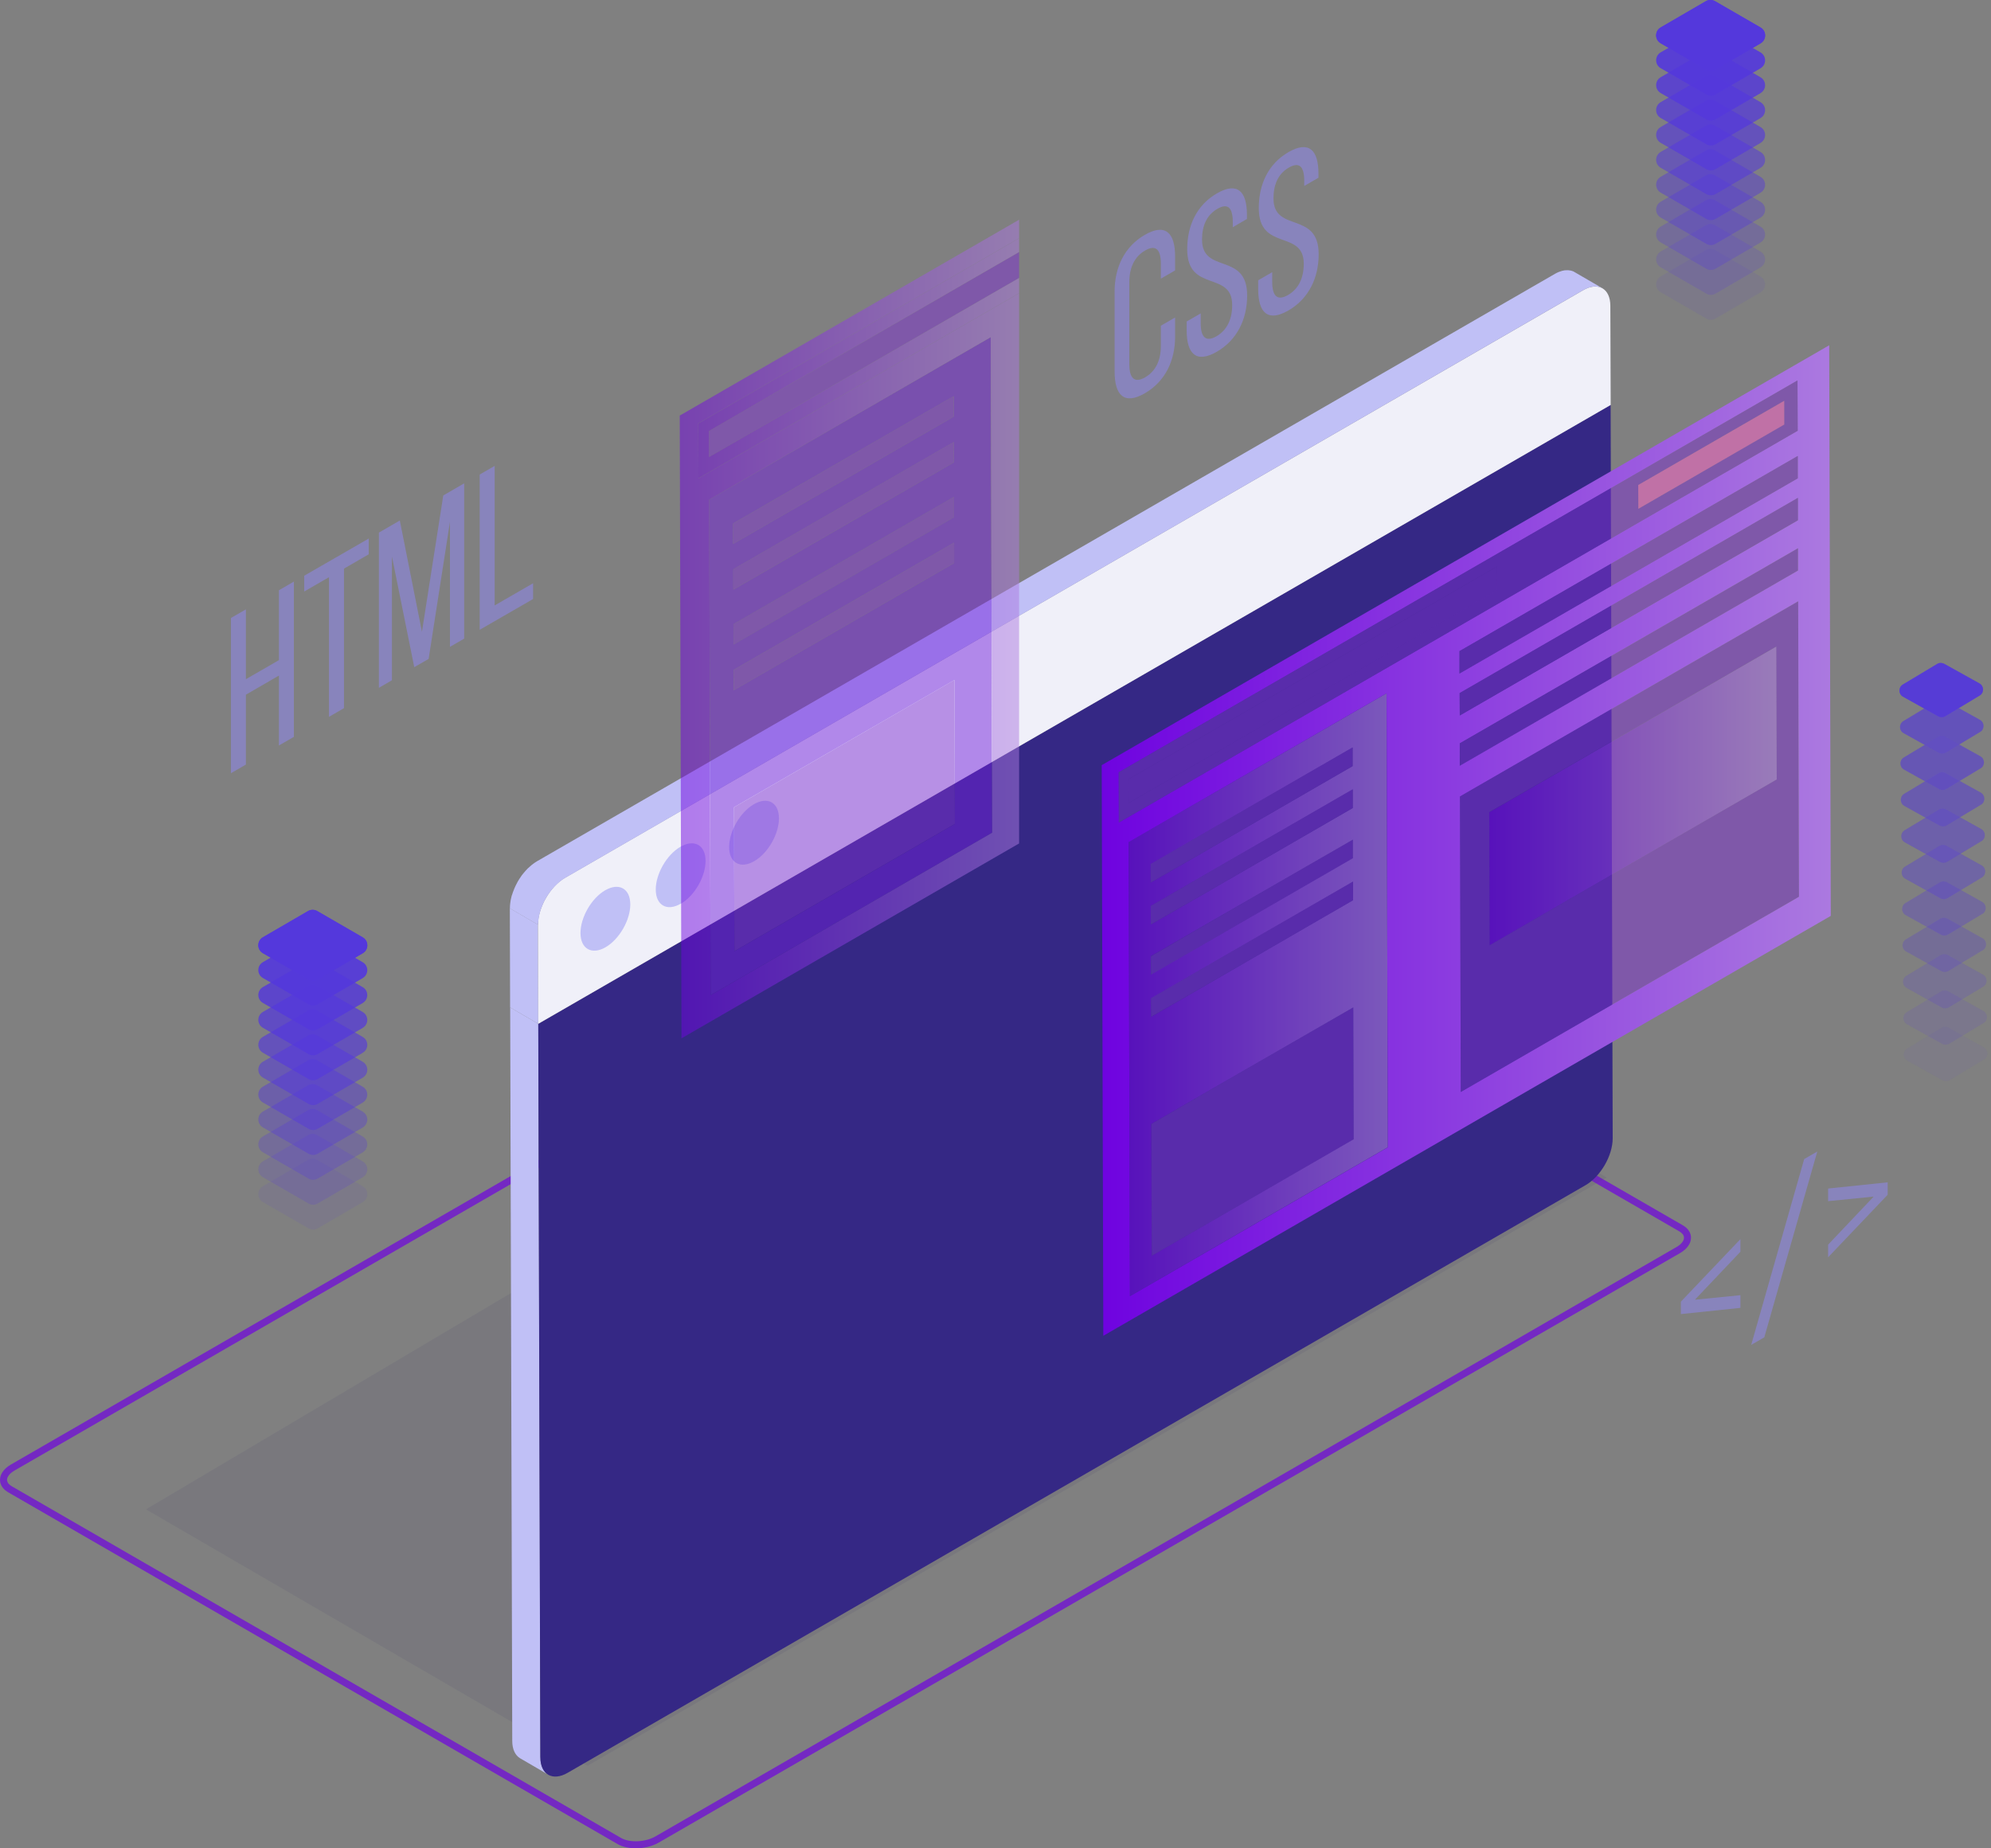 <svg width="280" height="260" viewBox="0 0 280 260" fill="none" xmlns="http://www.w3.org/2000/svg">
<rect x="0" y="0" width="280" height="260" fill="#808080" stroke="none"/>
<path opacity="0.7" d="M148.394 122.275C147.269 122.275 146.09 122.551 145.149 123.095L1.547 206.004C0.564 206.571 0 207.359 0 208.166C0 208.866 0.414 209.492 1.166 209.925L86.858 259.4C88.379 260.279 90.928 260.181 92.662 259.179L236.264 176.271C237.248 175.704 237.811 174.916 237.811 174.109C237.811 173.408 237.397 172.783 236.645 172.349L150.952 122.874C150.257 122.472 149.345 122.275 148.394 122.275ZM2.041 206.858L145.643 123.949C147.051 123.137 149.258 123.036 150.459 123.729L236.152 173.204C236.458 173.382 236.824 173.682 236.824 174.109C236.824 174.545 236.431 175.035 235.771 175.415L92.17 258.324C90.761 259.136 88.555 259.237 87.353 258.545L1.66 209.07C1.354 208.892 0.989 208.592 0.989 208.165C0.988 207.729 1.381 207.24 2.041 206.858Z" fill="#6F03E0"/>
<g clip-path="url(#clip0_1777_5937)">
<g opacity="0.1">
<path d="M20.528 212.315L82.614 248.392L225.962 165.635L162.372 128.252L20.528 212.315Z" fill="#3A376A"/>
</g>
<path d="M75.996 247.188L75.705 144.015L71.748 141.712L72.039 244.885C72.039 246.098 72.472 246.935 73.158 247.339C74.474 248.11 75.799 248.871 77.115 249.642C76.429 249.247 76.006 248.401 76.006 247.188H75.996Z" fill="#C0C0F6"/>
<path d="M75.696 144.015L71.738 141.712L71.701 127.763L75.658 130.066L75.696 144.015Z" fill="#C0C0F6"/>
<path d="M226.507 56.954L75.696 144.015L75.987 247.188C75.987 249.623 77.716 250.601 79.822 249.379L222.982 166.716C225.088 165.504 226.798 162.561 226.798 160.117L226.507 56.954Z" fill="#352885"/>
<path d="M222.634 40.824C224.749 39.602 226.46 40.579 226.469 43.004L226.516 56.963L75.696 144.015L75.658 130.066C75.658 127.641 77.359 124.689 79.474 123.467L222.634 40.824Z" fill="#F0F0F9"/>
<path d="M223.471 40.448C223.687 40.372 223.894 40.335 224.101 40.316C224.12 40.316 224.138 40.316 224.148 40.307C224.373 40.297 224.58 40.307 224.778 40.344C224.787 40.344 224.787 40.344 224.796 40.344C224.994 40.391 225.182 40.457 225.36 40.56C225.36 40.56 225.342 40.56 225.342 40.542L221.375 38.239C221.319 38.201 221.253 38.163 221.178 38.145C221.112 38.126 221.046 38.098 220.98 38.079C220.933 38.069 220.886 38.06 220.849 38.051C220.83 38.051 220.82 38.051 220.811 38.051C220.792 38.051 220.773 38.041 220.764 38.041C220.689 38.032 220.614 38.023 220.538 38.013C220.454 38.013 220.369 38.013 220.285 38.013C220.256 38.013 220.228 38.013 220.2 38.023C220.181 38.023 220.162 38.023 220.134 38.023C220.087 38.023 220.05 38.023 220.003 38.032C219.89 38.051 219.777 38.079 219.664 38.107C219.617 38.117 219.57 38.145 219.523 38.154C219.476 38.173 219.429 38.182 219.382 38.201C219.316 38.22 219.269 38.239 219.213 38.258C219.034 38.333 218.856 38.417 218.677 38.521L75.498 121.164C75.263 121.305 75.019 121.474 74.784 121.662C74.699 121.728 74.624 121.803 74.54 121.879C74.427 121.973 74.323 122.057 74.229 122.151C74.173 122.198 74.135 122.255 74.088 122.302C74.041 122.349 73.994 122.396 73.947 122.452C73.9 122.499 73.853 122.546 73.816 122.602C73.703 122.725 73.6 122.856 73.496 122.978C73.459 123.025 73.43 123.072 73.393 123.119C73.393 123.138 73.365 123.166 73.346 123.185C73.308 123.232 73.271 123.27 73.252 123.326C73.177 123.43 73.111 123.542 73.026 123.655C72.96 123.759 72.895 123.862 72.829 123.984C72.829 123.984 72.81 124.003 72.81 124.012C72.81 124.012 72.81 124.022 72.801 124.031C72.754 124.125 72.716 124.21 72.66 124.304C72.603 124.417 72.547 124.52 72.49 124.633C72.443 124.727 72.396 124.83 72.359 124.934C72.359 124.934 72.359 124.943 72.359 124.952C72.349 124.952 72.34 124.952 72.34 124.971C72.293 125.084 72.246 125.197 72.208 125.31C72.152 125.432 72.114 125.554 72.077 125.676C72.058 125.733 72.03 125.789 72.02 125.845C72.011 125.874 72.002 125.902 71.983 125.93C71.973 125.968 71.964 126.015 71.945 126.062C71.908 126.203 71.87 126.353 71.842 126.503C71.823 126.588 71.814 126.673 71.795 126.767C71.795 126.814 71.776 126.851 71.776 126.908C71.776 126.945 71.757 126.992 71.757 127.039C71.72 127.284 71.71 127.537 71.71 127.782L75.668 130.085C75.668 129.803 75.705 129.502 75.752 129.211C75.752 129.164 75.771 129.126 75.771 129.079C75.818 128.797 75.884 128.515 75.959 128.242C75.968 128.214 75.978 128.195 75.978 128.177C76.081 127.876 76.184 127.566 76.316 127.274C76.316 127.265 76.316 127.255 76.316 127.246C76.438 126.945 76.598 126.654 76.758 126.372C76.758 126.353 76.767 126.344 76.777 126.334C76.936 126.062 77.115 125.78 77.312 125.526C77.322 125.498 77.35 125.479 77.359 125.451C77.538 125.216 77.726 124.99 77.924 124.774C77.971 124.736 77.999 124.689 78.055 124.642C78.206 124.473 78.375 124.332 78.544 124.182C78.61 124.116 78.685 124.05 78.751 123.994C78.986 123.806 79.23 123.636 79.475 123.495L222.635 40.824C222.879 40.683 223.114 40.579 223.34 40.495C223.396 40.476 223.434 40.457 223.481 40.448H223.471Z" fill="#C0C0F6"/>
<path d="M85.152 133.252C87.088 132.143 88.649 129.427 88.639 127.218C88.639 124.999 87.06 124.116 85.124 125.225C83.188 126.334 81.636 129.032 81.636 131.25C81.636 133.469 83.225 134.362 85.152 133.252Z" fill="#C0C0F6"/>
<path d="M95.736 127.133C97.673 126.024 99.233 123.307 99.224 121.099C99.224 118.88 97.644 117.997 95.708 119.106C93.772 120.215 92.221 122.913 92.221 125.131C92.221 127.349 93.809 128.242 95.727 127.124L95.736 127.133Z" fill="#C0C0F6"/>
<path d="M106.057 121.146C107.994 120.036 109.554 117.32 109.545 115.111C109.545 112.892 107.965 112.009 106.029 113.127C104.093 114.237 102.542 116.934 102.542 119.153C102.542 121.371 104.13 122.264 106.048 121.146H106.057Z" fill="#C0C0F6"/>
<g opacity="0.09">
<path d="M247.591 41.124L241.256 44.809C240.851 45.044 240.363 45.044 239.958 44.809L233.557 41.115C232.692 40.617 232.692 39.376 233.557 38.878L239.893 35.193C240.297 34.958 240.786 34.958 241.19 35.193L247.582 38.887C248.446 39.385 248.446 40.626 247.582 41.124H247.591Z" fill="#5438DC"/>
</g>
<g opacity="0.18">
<path d="M247.591 37.618L241.256 41.303C240.851 41.538 240.363 41.538 239.958 41.303L233.557 37.609C232.692 37.111 232.692 35.87 233.557 35.372L239.893 31.687C240.297 31.452 240.786 31.452 241.19 31.687L247.582 35.381C248.446 35.879 248.446 37.12 247.582 37.618H247.591Z" fill="#5438DC"/>
</g>
<g opacity="0.27">
<path d="M247.591 34.112L241.256 37.797C240.851 38.032 240.363 38.032 239.958 37.797L233.557 34.103C232.692 33.605 232.692 32.364 233.557 31.866L239.893 28.181C240.297 27.946 240.786 27.946 241.19 28.181L247.582 31.875C248.446 32.373 248.446 33.614 247.582 34.112H247.591Z" fill="#5438DC"/>
</g>
<g opacity="0.36">
<path d="M247.591 30.615L241.256 34.3C240.851 34.535 240.363 34.535 239.958 34.3L233.557 30.606C232.692 30.108 232.692 28.867 233.557 28.369L239.893 24.684C240.297 24.449 240.786 24.449 241.19 24.684L247.582 28.378C248.446 28.876 248.446 30.117 247.582 30.615H247.591Z" fill="#5438DC"/>
</g>
<g opacity="0.45">
<path d="M247.591 27.109L241.256 30.794C240.851 31.029 240.363 31.029 239.958 30.794L233.557 27.1C232.692 26.602 232.692 25.361 233.557 24.863L239.893 21.178C240.297 20.943 240.786 20.943 241.19 21.178L247.582 24.872C248.446 25.37 248.446 26.611 247.582 27.109H247.591Z" fill="#5438DC"/>
</g>
<g opacity="0.55">
<path d="M247.591 23.612L241.256 27.297C240.851 27.532 240.363 27.532 239.958 27.297L233.557 23.603C232.692 23.105 232.692 21.864 233.557 21.366L239.893 17.681C240.297 17.446 240.786 17.446 241.19 17.681L247.582 21.375C248.446 21.873 248.446 23.114 247.582 23.612H247.591Z" fill="#5438DC"/>
</g>
<g opacity="0.64">
<path d="M247.591 20.106L241.256 23.791C240.851 24.026 240.363 24.026 239.958 23.791L233.557 20.097C232.692 19.599 232.692 18.358 233.557 17.86L239.893 14.175C240.297 13.94 240.786 13.94 241.19 14.175L247.582 17.869C248.446 18.367 248.446 19.608 247.582 20.106H247.591Z" fill="#5438DC"/>
</g>
<g opacity="0.73">
<path d="M247.591 16.61L241.256 20.294C240.851 20.529 240.363 20.529 239.958 20.294L233.557 16.6C232.692 16.102 232.692 14.861 233.557 14.363L239.893 10.678C240.297 10.443 240.786 10.443 241.19 10.678L247.582 14.372C248.446 14.87 248.446 16.111 247.582 16.61H247.591Z" fill="#5438DC"/>
</g>
<g opacity="0.82">
<path d="M247.591 13.103L241.256 16.788C240.851 17.023 240.363 17.023 239.958 16.788L233.557 13.094C232.692 12.596 232.692 11.355 233.557 10.857L239.893 7.172C240.297 6.937 240.786 6.937 241.19 7.172L247.582 10.866C248.446 11.364 248.446 12.605 247.582 13.103H247.591Z" fill="#5438DC"/>
</g>
<g opacity="0.91">
<path d="M247.591 9.607L241.256 13.291C240.851 13.526 240.363 13.526 239.958 13.291L233.557 9.597C232.692 9.099 232.692 7.858 233.557 7.36L239.893 3.675C240.297 3.44 240.786 3.44 241.19 3.675L247.582 7.369C248.446 7.868 248.446 9.108 247.582 9.607H247.591Z" fill="#5438DC"/>
</g>
<path d="M247.591 6.1L241.256 9.785C240.851 10.02 240.363 10.02 239.958 9.785L233.557 6.091C232.692 5.593 232.692 4.352 233.557 3.854L239.893 0.169C240.297 -0.066 240.786 -0.066 241.19 0.169L247.582 3.863C248.446 4.362 248.446 5.602 247.582 6.1H247.591Z" fill="#5438DC"/>
<path d="M247.591 6.1L241.246 9.785C240.851 10.02 240.353 10.02 239.949 9.785L233.557 6.091C232.692 5.593 232.692 4.352 233.557 3.854L239.902 0.169C240.297 -0.066 240.795 -0.066 241.199 0.169L247.591 3.863C248.456 4.362 248.456 5.602 247.591 6.1Z" fill="#5438DC"/>
<g opacity="0.5">
<path d="M190.261 118.109V120.732L161.864 137.135L161.855 134.512L190.261 118.109Z" fill="#7D2FD1"/>
</g>
<g opacity="0.6">
<path d="M249.819 90.944L249.866 109.649L209.494 132.961L209.447 114.255L249.819 90.944Z" fill="url(#paint0_linear_1777_5937)"/>
</g>
<g opacity="0.5">
<path d="M205.32 112.037L252.883 84.58L252.996 126.146L205.433 153.603L205.32 112.037ZM249.866 109.649L249.81 90.934L209.437 114.246L209.494 132.961L249.866 109.649Z" fill="#7D2FD1"/>
</g>
<g opacity="0.5">
<path d="M252.865 77.107V80.256L205.311 107.713L205.301 104.573L252.865 77.107Z" fill="#7D2FD1"/>
</g>
<g opacity="0.5">
<path d="M190.318 141.703L190.374 160.258L161.977 176.652L161.921 158.096L190.318 141.703Z" fill="#7D2FD1"/>
</g>
<g opacity="0.6">
<path d="M158.725 118.457L194.999 97.514L195.178 161.377L158.903 182.32L158.725 118.457ZM190.374 160.258L190.318 141.703L161.911 158.096L161.968 176.652L190.365 160.258H190.374ZM190.224 107.76V105.137L161.817 121.54V124.163L190.224 107.769V107.76ZM190.261 120.732V118.109L161.846 134.503V137.125L190.261 120.722V120.732ZM190.28 126.635V124.012L161.864 140.415L161.883 143.038L190.28 126.635ZM190.243 113.654V111.031L161.836 127.434V130.057L190.243 113.663V113.654Z" fill="url(#paint1_linear_1777_5937)"/>
</g>
<path d="M154.927 107.638L257.245 48.569L257.47 128.835L155.162 187.903L154.937 107.638H154.927ZM195.177 161.386L194.999 97.524L158.725 118.467L158.903 182.329L195.177 161.386ZM252.996 126.146L252.883 84.58L205.32 112.037L205.433 153.603L252.996 126.146ZM252.817 60.592L252.789 53.513L157.324 108.634L157.343 115.712L252.817 60.592ZM252.827 67.284V64.135L205.254 91.592V94.741L252.827 67.284ZM252.846 73.178V70.029L205.273 97.495L205.292 100.644L252.855 73.187L252.846 73.178ZM252.865 80.256V77.107L205.292 104.564V107.713L252.865 80.256Z" fill="url(#paint2_linear_1777_5937)"/>
<g opacity="0.5">
<path d="M252.846 70.029V73.178L205.292 100.635L205.273 97.496L252.846 70.029Z" fill="#7D2FD1"/>
</g>
<g opacity="0.5">
<path d="M158.715 112.958L210.556 83.029L210.546 79.683L158.697 109.612L158.715 112.958Z" fill="#7D2FD1"/>
</g>
<g opacity="0.5">
<path d="M252.818 60.592L252.789 53.513L157.324 108.634L157.343 115.712L252.818 60.592ZM250.919 56.38V59.717L230.408 71.571L230.389 68.224L250.919 56.371V56.38ZM210.546 79.683V83.02L158.715 112.958L158.697 109.612L210.546 79.683Z" fill="#7D2FD1"/>
</g>
<g opacity="0.5">
<path d="M250.919 56.38L250.928 59.717L230.408 71.571L230.389 68.224L250.919 56.38Z" fill="#FF61CB"/>
</g>
<g opacity="0.5">
<path d="M252.827 64.135V67.284L205.273 94.741L205.264 91.592L252.827 64.135Z" fill="#7D2FD1"/>
</g>
<g opacity="0.5">
<path d="M190.271 124.012L190.28 126.635L161.883 143.028L161.864 140.406L190.271 124.012Z" fill="#7D2FD1"/>
</g>
<g opacity="0.5">
<path d="M190.233 111.031L190.243 113.654L161.846 130.047L161.836 127.434L190.233 111.031Z" fill="#7D2FD1"/>
</g>
<g opacity="0.5">
<path d="M190.214 105.137L190.224 107.76L161.827 124.153L161.817 121.531L190.214 105.137Z" fill="#7D2FD1"/>
</g>
<g opacity="0.5">
<path d="M134.163 69.897V72.755L103.172 90.652L103.162 87.795L134.163 69.897Z" fill="#7D2FD1"/>
<path d="M134.229 95.644L134.285 115.9L103.284 133.798L103.228 113.55L134.229 95.644Z" fill="#7D2FD1"/>
<path d="M99.74 70.283L139.333 47.422L139.53 117.132L99.938 139.983L99.74 70.273V70.283ZM134.285 115.9L134.229 95.653L103.228 113.55L103.284 133.798L134.285 115.9ZM134.125 58.599V55.732L103.115 73.629V76.496L134.125 58.599ZM134.163 72.755V69.897L103.162 87.795V90.652L134.163 72.755ZM134.182 79.194V76.336L103.181 94.234V97.091L134.182 79.194ZM134.144 65.038V62.18L103.134 80.078V82.935L134.144 65.038Z" fill="#711FDB"/>
<path d="M143.318 41.247L98.227 67.284L98.208 59.557L143.318 33.511V30.907L95.595 58.458L95.84 146.055L143.318 118.645V41.247ZM99.741 70.283L139.333 47.422L139.53 117.132L99.938 139.983L99.741 70.273V70.283Z" fill="url(#paint3_linear_1777_5937)"/>
<path d="M143.318 35.447L99.712 60.629L99.722 64.276L143.318 39.103V35.447Z" fill="#7D2FD1"/>
<path d="M143.318 39.103L99.722 64.276L99.713 60.629L143.318 35.447V33.511L98.209 59.557L98.227 67.284L143.318 41.247V39.103Z" fill="url(#paint4_linear_1777_5937)"/>
<path d="M134.172 76.336L134.182 79.194L103.19 97.091L103.181 94.234L134.172 76.336Z" fill="#7D2FD1"/>
<path d="M134.135 62.171L134.144 65.038L103.143 82.926L103.134 80.068L134.135 62.171Z" fill="#7D2FD1"/>
<path d="M134.107 55.732L134.125 58.599L103.125 76.496L103.115 73.629L134.107 55.732Z" fill="#7D2FD1"/>
</g>
<g opacity="0.7">
<g opacity="0.09">
<path d="M279.005 149.035L274.183 151.939C273.882 152.118 273.506 152.127 273.187 151.958L268.243 149.204C267.575 148.838 267.566 147.879 268.214 147.493L273.036 144.589C273.337 144.41 273.723 144.401 274.033 144.57L278.987 147.334C279.654 147.71 279.663 148.659 279.015 149.044L279.005 149.035Z" fill="#5438DC"/>
</g>
<g opacity="0.18">
<path d="M278.949 143.912L274.127 146.817C273.826 146.995 273.441 147.005 273.131 146.835L268.186 144.081C267.519 143.715 267.509 142.756 268.158 142.37L272.98 139.466C273.281 139.287 273.666 139.278 273.976 139.447L278.93 142.211C279.598 142.587 279.607 143.536 278.958 143.921L278.949 143.912Z" fill="#5438DC"/>
</g>
<g opacity="0.27">
<path d="M278.893 138.798L274.07 141.703C273.77 141.882 273.384 141.891 273.074 141.722L268.13 138.968C267.462 138.601 267.453 137.642 268.102 137.257L272.924 134.352C273.234 134.174 273.61 134.164 273.92 134.334L278.874 137.097C279.541 137.473 279.551 138.422 278.902 138.808L278.893 138.798Z" fill="#5438DC"/>
</g>
<g opacity="0.36">
<path d="M278.827 133.676L274.005 136.58C273.704 136.759 273.319 136.768 273.008 136.599L268.064 133.845C267.397 133.478 267.387 132.519 268.036 132.134L272.858 129.229C273.168 129.051 273.544 129.041 273.854 129.211L278.808 131.974C279.476 132.35 279.485 133.3 278.836 133.685L278.827 133.676Z" fill="#5438DC"/>
</g>
<g opacity="0.45">
<path d="M278.771 128.562L273.948 131.467C273.648 131.645 273.262 131.655 272.952 131.485L268.008 128.731C267.34 128.365 267.331 127.406 267.979 127.02L272.802 124.116C273.112 123.937 273.488 123.928 273.798 124.097L278.752 126.861C279.419 127.237 279.429 128.186 278.78 128.571L278.771 128.562Z" fill="#5438DC"/>
</g>
<g opacity="0.55">
<path d="M278.705 123.439L273.883 126.344C273.582 126.522 273.196 126.532 272.886 126.362L267.942 123.608C267.274 123.242 267.265 122.283 267.914 121.897L272.736 118.993C273.046 118.805 273.422 118.805 273.732 118.974L278.686 121.728C279.353 122.104 279.363 123.054 278.714 123.439H278.705Z" fill="#5438DC"/>
</g>
<g opacity="0.64">
<path d="M278.648 118.326L273.826 121.23C273.525 121.409 273.14 121.418 272.83 121.249L267.885 118.495C267.218 118.128 267.209 117.169 267.857 116.784L272.679 113.879C272.99 113.691 273.366 113.691 273.676 113.861L278.629 116.615C279.297 116.991 279.306 117.94 278.658 118.326H278.648Z" fill="#5438DC"/>
</g>
<g opacity="0.73">
<path d="M278.582 113.203L273.76 116.107C273.459 116.286 273.074 116.295 272.764 116.126L267.819 113.372C267.152 113.005 267.143 112.046 267.791 111.661L272.613 108.756C272.924 108.568 273.3 108.568 273.61 108.738L278.564 111.492C279.231 111.868 279.24 112.817 278.592 113.203H278.582Z" fill="#5438DC"/>
</g>
<g opacity="0.82">
<path d="M278.526 108.089L273.704 110.994C273.394 111.172 273.018 111.182 272.707 111.012L267.763 108.258C267.096 107.892 267.086 106.933 267.735 106.548L272.557 103.643C272.867 103.455 273.243 103.455 273.553 103.624L278.507 106.378C279.175 106.754 279.184 107.704 278.535 108.089H278.526Z" fill="#5438DC"/>
</g>
<g opacity="0.91">
<path d="M278.47 102.966L273.647 105.871C273.337 106.049 272.961 106.059 272.651 105.89L267.707 103.135C267.039 102.769 267.03 101.81 267.678 101.425L272.501 98.52C272.811 98.332 273.187 98.332 273.497 98.501L278.451 101.255C279.118 101.631 279.128 102.581 278.479 102.966H278.47Z" fill="#5438DC"/>
</g>
<path d="M278.404 97.843L273.582 100.748C273.272 100.926 272.896 100.936 272.586 100.767L267.641 98.003C266.974 97.636 266.964 96.678 267.613 96.292L272.435 93.397C272.745 93.209 273.121 93.209 273.432 93.378L278.385 96.132C279.053 96.508 279.062 97.458 278.413 97.843H278.404Z" fill="#5438DC"/>
</g>
<g opacity="0.8">
<path d="M278.394 97.843L273.572 100.748C273.272 100.926 272.886 100.936 272.576 100.767L267.622 98.003C266.955 97.636 266.945 96.678 267.594 96.292L272.416 93.397C272.717 93.209 273.102 93.209 273.413 93.378L278.366 96.132C279.034 96.508 279.043 97.458 278.394 97.843Z" fill="#5438DC"/>
</g>
<g opacity="0.8">
<path d="M165.258 36.077V38.041L163.255 39.197V37.111C163.255 35.146 162.579 34.347 161.037 35.24C159.524 36.114 158.819 37.703 158.819 39.667V51.21C158.819 53.175 159.524 53.955 161.037 53.081C162.579 52.188 163.255 50.618 163.255 48.654V45.815L165.258 44.659V47.375C165.258 50.684 163.904 53.645 160.99 55.328C158.095 57.001 156.751 55.591 156.751 52.282V40.983C156.751 37.675 158.104 34.714 160.99 33.04C163.904 31.358 165.258 32.758 165.258 36.067V36.077Z" fill="#8A85CA"/>
<path d="M175.362 30.211V30.803L173.37 31.959V31.245C173.37 29.28 172.721 28.5 171.208 29.375C169.694 30.249 169.046 31.781 169.046 33.708C169.046 38.605 175.391 35.409 175.391 41.557C175.391 44.865 174.009 47.808 171.123 49.481C168.237 51.145 166.884 49.782 166.884 46.473V45.223L168.858 44.085V45.458C168.858 47.422 169.563 48.174 171.076 47.3C172.59 46.426 173.285 44.865 173.285 42.901C173.285 38.032 166.959 41.218 166.959 35.071C166.959 31.706 168.313 28.829 171.151 27.194C174.018 25.539 175.362 26.912 175.362 30.221V30.211Z" fill="#8A85CA"/>
<path d="M185.42 24.411V25.004L183.418 26.16V25.445C183.418 23.481 182.77 22.701 181.256 23.575C179.743 24.449 179.094 25.981 179.094 27.908C179.094 32.806 185.449 29.61 185.449 35.757C185.449 39.066 184.067 42.017 181.181 43.681C178.286 45.345 176.942 43.972 176.942 40.673V39.423L178.916 38.286V39.658C178.916 41.623 179.621 42.375 181.134 41.5C182.647 40.626 183.352 39.066 183.352 37.101C183.352 32.232 177.026 35.419 177.026 29.271C177.026 25.897 178.38 23.03 181.209 21.394C184.076 19.74 185.42 21.112 185.42 24.421V24.411Z" fill="#8A85CA"/>
</g>
<g opacity="0.8">
<path d="M34.581 97.73V107.553L32.475 108.766V86.93L34.581 85.717V95.54L39.224 92.861V83.029L41.33 81.807V103.652L39.224 104.865V95.033L34.581 97.721V97.73Z" fill="#8A85CA"/>
<path d="M46.265 100.823V81.196L42.777 83.208V80.989L51.858 75.754V77.972L48.38 79.984V99.61L46.274 100.832L46.265 100.823Z" fill="#8A85CA"/>
<path d="M60.289 92.683L58.259 93.848L55.119 78.282V95.691L53.286 96.753V74.917L56.228 73.216L59.34 88.866L62.339 69.691L65.281 67.989V89.835L63.278 90.991V73.422L60.28 92.692L60.289 92.683Z" fill="#8A85CA"/>
<path d="M67.461 88.584V66.749L69.567 65.536V85.163L74.972 82.042V84.26L67.461 88.594V88.584Z" fill="#8A85CA"/>
</g>
<g opacity="0.8">
<path d="M244.762 183.974L236.386 184.848V183.1L244.762 174.302V176.078L238.36 182.827L244.762 182.188V183.965V183.974Z" fill="#8A85CA"/>
<path d="M255.572 161.979L248.118 188.12L246.275 189.182L253.729 163.041L255.572 161.979Z" fill="#8A85CA"/>
<path d="M257.094 175.082L263.496 168.323L257.094 168.963V167.186L265.47 166.312V168.06L257.094 176.859V175.082Z" fill="#8A85CA"/>
</g>
<g opacity="0.09">
<path d="M51.012 169.104L44.676 172.788C44.272 173.023 43.783 173.023 43.379 172.788L36.978 169.094C36.113 168.596 36.113 167.355 36.978 166.857L43.313 163.172C43.717 162.937 44.206 162.937 44.61 163.172L51.002 166.866C51.867 167.365 51.867 168.605 51.002 169.104H51.012Z" fill="#5438DC"/>
</g>
<g opacity="0.18">
<path d="M51.012 165.607L44.676 169.292C44.272 169.527 43.783 169.527 43.379 169.292L36.978 165.598C36.113 165.099 36.113 163.859 36.978 163.36L43.313 159.676C43.717 159.441 44.206 159.441 44.61 159.676L51.002 163.37C51.867 163.868 51.867 165.109 51.002 165.607H51.012Z" fill="#5438DC"/>
</g>
<g opacity="0.27">
<path d="M51.012 162.101L44.676 165.785C44.272 166.02 43.783 166.02 43.379 165.785L36.978 162.091C36.113 161.593 36.113 160.352 36.978 159.854L43.313 156.169C43.717 155.934 44.206 155.934 44.61 156.169L51.002 159.864C51.867 160.362 51.867 161.603 51.002 162.101H51.012Z" fill="#5438DC"/>
</g>
<g opacity="0.36">
<path d="M51.012 158.604L44.676 162.289C44.272 162.524 43.783 162.524 43.379 162.289L36.978 158.595C36.113 158.096 36.113 156.856 36.978 156.357L43.313 152.673C43.717 152.438 44.206 152.438 44.61 152.673L51.002 156.367C51.867 156.865 51.867 158.106 51.002 158.604H51.012Z" fill="#5438DC"/>
</g>
<g opacity="0.45">
<path d="M51.012 155.098L44.676 158.783C44.272 159.018 43.783 159.018 43.379 158.783L36.978 155.088C36.113 154.59 36.113 153.349 36.978 152.851L43.313 149.166C43.717 148.931 44.206 148.931 44.61 149.166L51.002 152.861C51.867 153.359 51.867 154.6 51.002 155.098H51.012Z" fill="#5438DC"/>
</g>
<g opacity="0.55">
<path d="M51.012 151.592L44.676 155.276C44.272 155.511 43.783 155.511 43.379 155.276L36.978 151.582C36.113 151.084 36.113 149.843 36.978 149.345L43.313 145.66C43.717 145.425 44.206 145.425 44.61 145.66L51.002 149.355C51.867 149.853 51.867 151.094 51.002 151.592H51.012Z" fill="#5438DC"/>
</g>
<g opacity="0.64">
<path d="M51.012 148.095L44.676 151.78C44.272 152.015 43.783 152.015 43.379 151.78L36.978 148.086C36.113 147.587 36.113 146.347 36.978 145.848L43.313 142.164C43.717 141.929 44.206 141.929 44.61 142.164L51.002 145.858C51.867 146.356 51.867 147.597 51.002 148.095H51.012Z" fill="#5438DC"/>
</g>
<g opacity="0.73">
<path d="M51.012 144.589L44.676 148.274C44.272 148.509 43.783 148.509 43.379 148.274L36.978 144.579C36.113 144.081 36.113 142.84 36.978 142.342L43.313 138.657C43.717 138.422 44.206 138.422 44.61 138.657L51.002 142.352C51.867 142.85 51.867 144.091 51.002 144.589H51.012Z" fill="#5438DC"/>
</g>
<g opacity="0.82">
<path d="M51.012 141.092L44.676 144.777C44.272 145.012 43.783 145.012 43.379 144.777L36.978 141.083C36.113 140.584 36.113 139.344 36.978 138.846L43.313 135.161C43.717 134.926 44.206 134.926 44.61 135.161L51.002 138.855C51.867 139.353 51.867 140.594 51.002 141.092H51.012Z" fill="#5438DC"/>
</g>
<g opacity="0.91">
<path d="M51.012 137.586L44.676 141.271C44.272 141.506 43.783 141.506 43.379 141.271L36.978 137.576C36.113 137.078 36.113 135.837 36.978 135.339L43.313 131.655C43.717 131.42 44.206 131.42 44.61 131.655L51.002 135.349C51.867 135.847 51.867 137.088 51.002 137.586H51.012Z" fill="#5438DC"/>
</g>
<path d="M51.012 134.089L44.676 137.774C44.272 138.009 43.783 138.009 43.379 137.774L36.978 134.08C36.113 133.582 36.113 132.341 36.978 131.843L43.313 128.158C43.717 127.923 44.206 127.923 44.61 128.158L51.002 131.852C51.867 132.35 51.867 133.591 51.002 134.089H51.012Z" fill="#5438DC"/>
<path d="M51.012 134.089L44.667 137.774C44.272 138.009 43.774 138.009 43.37 137.774L36.978 134.08C36.113 133.582 36.113 132.341 36.978 131.843L43.323 128.158C43.717 127.923 44.216 127.923 44.62 128.158L51.012 131.852C51.877 132.35 51.877 133.591 51.012 134.089Z" fill="#5438DC"/>
</g>
<defs>
<linearGradient id="paint0_linear_1777_5937" x1="209.447" y1="111.952" x2="249.866" y2="111.952" gradientUnits="userSpaceOnUse">
<stop stop-color="#6F03E0"/>
<stop offset="1" stop-color="#AB79E0"/>
</linearGradient>
<linearGradient id="paint1_linear_1777_5937" x1="158.725" y1="139.926" x2="195.178" y2="139.926" gradientUnits="userSpaceOnUse">
<stop stop-color="#6F03E0"/>
<stop offset="1" stop-color="#AB79E0"/>
</linearGradient>
<linearGradient id="paint2_linear_1777_5937" x1="154.927" y1="118.232" x2="257.461" y2="118.232" gradientUnits="userSpaceOnUse">
<stop stop-color="#6F03E0"/>
<stop offset="1" stop-color="#AB79E0"/>
</linearGradient>
<linearGradient id="paint3_linear_1777_5937" x1="95.595" y1="88.49" x2="143.318" y2="88.49" gradientUnits="userSpaceOnUse">
<stop stop-color="#6F03E0"/>
<stop offset="1" stop-color="#AB79E0"/>
</linearGradient>
<linearGradient id="paint4_linear_1777_5937" x1="98.209" y1="50.402" x2="143.318" y2="50.402" gradientUnits="userSpaceOnUse">
<stop stop-color="#6F03E0"/>
<stop offset="1" stop-color="#AB79E0"/>
</linearGradient>
<clipPath id="clip0_1777_5937">
<rect width="259.023" height="249.905" fill="white" transform="translate(20.528)"/>
</clipPath>
</defs>
</svg>
